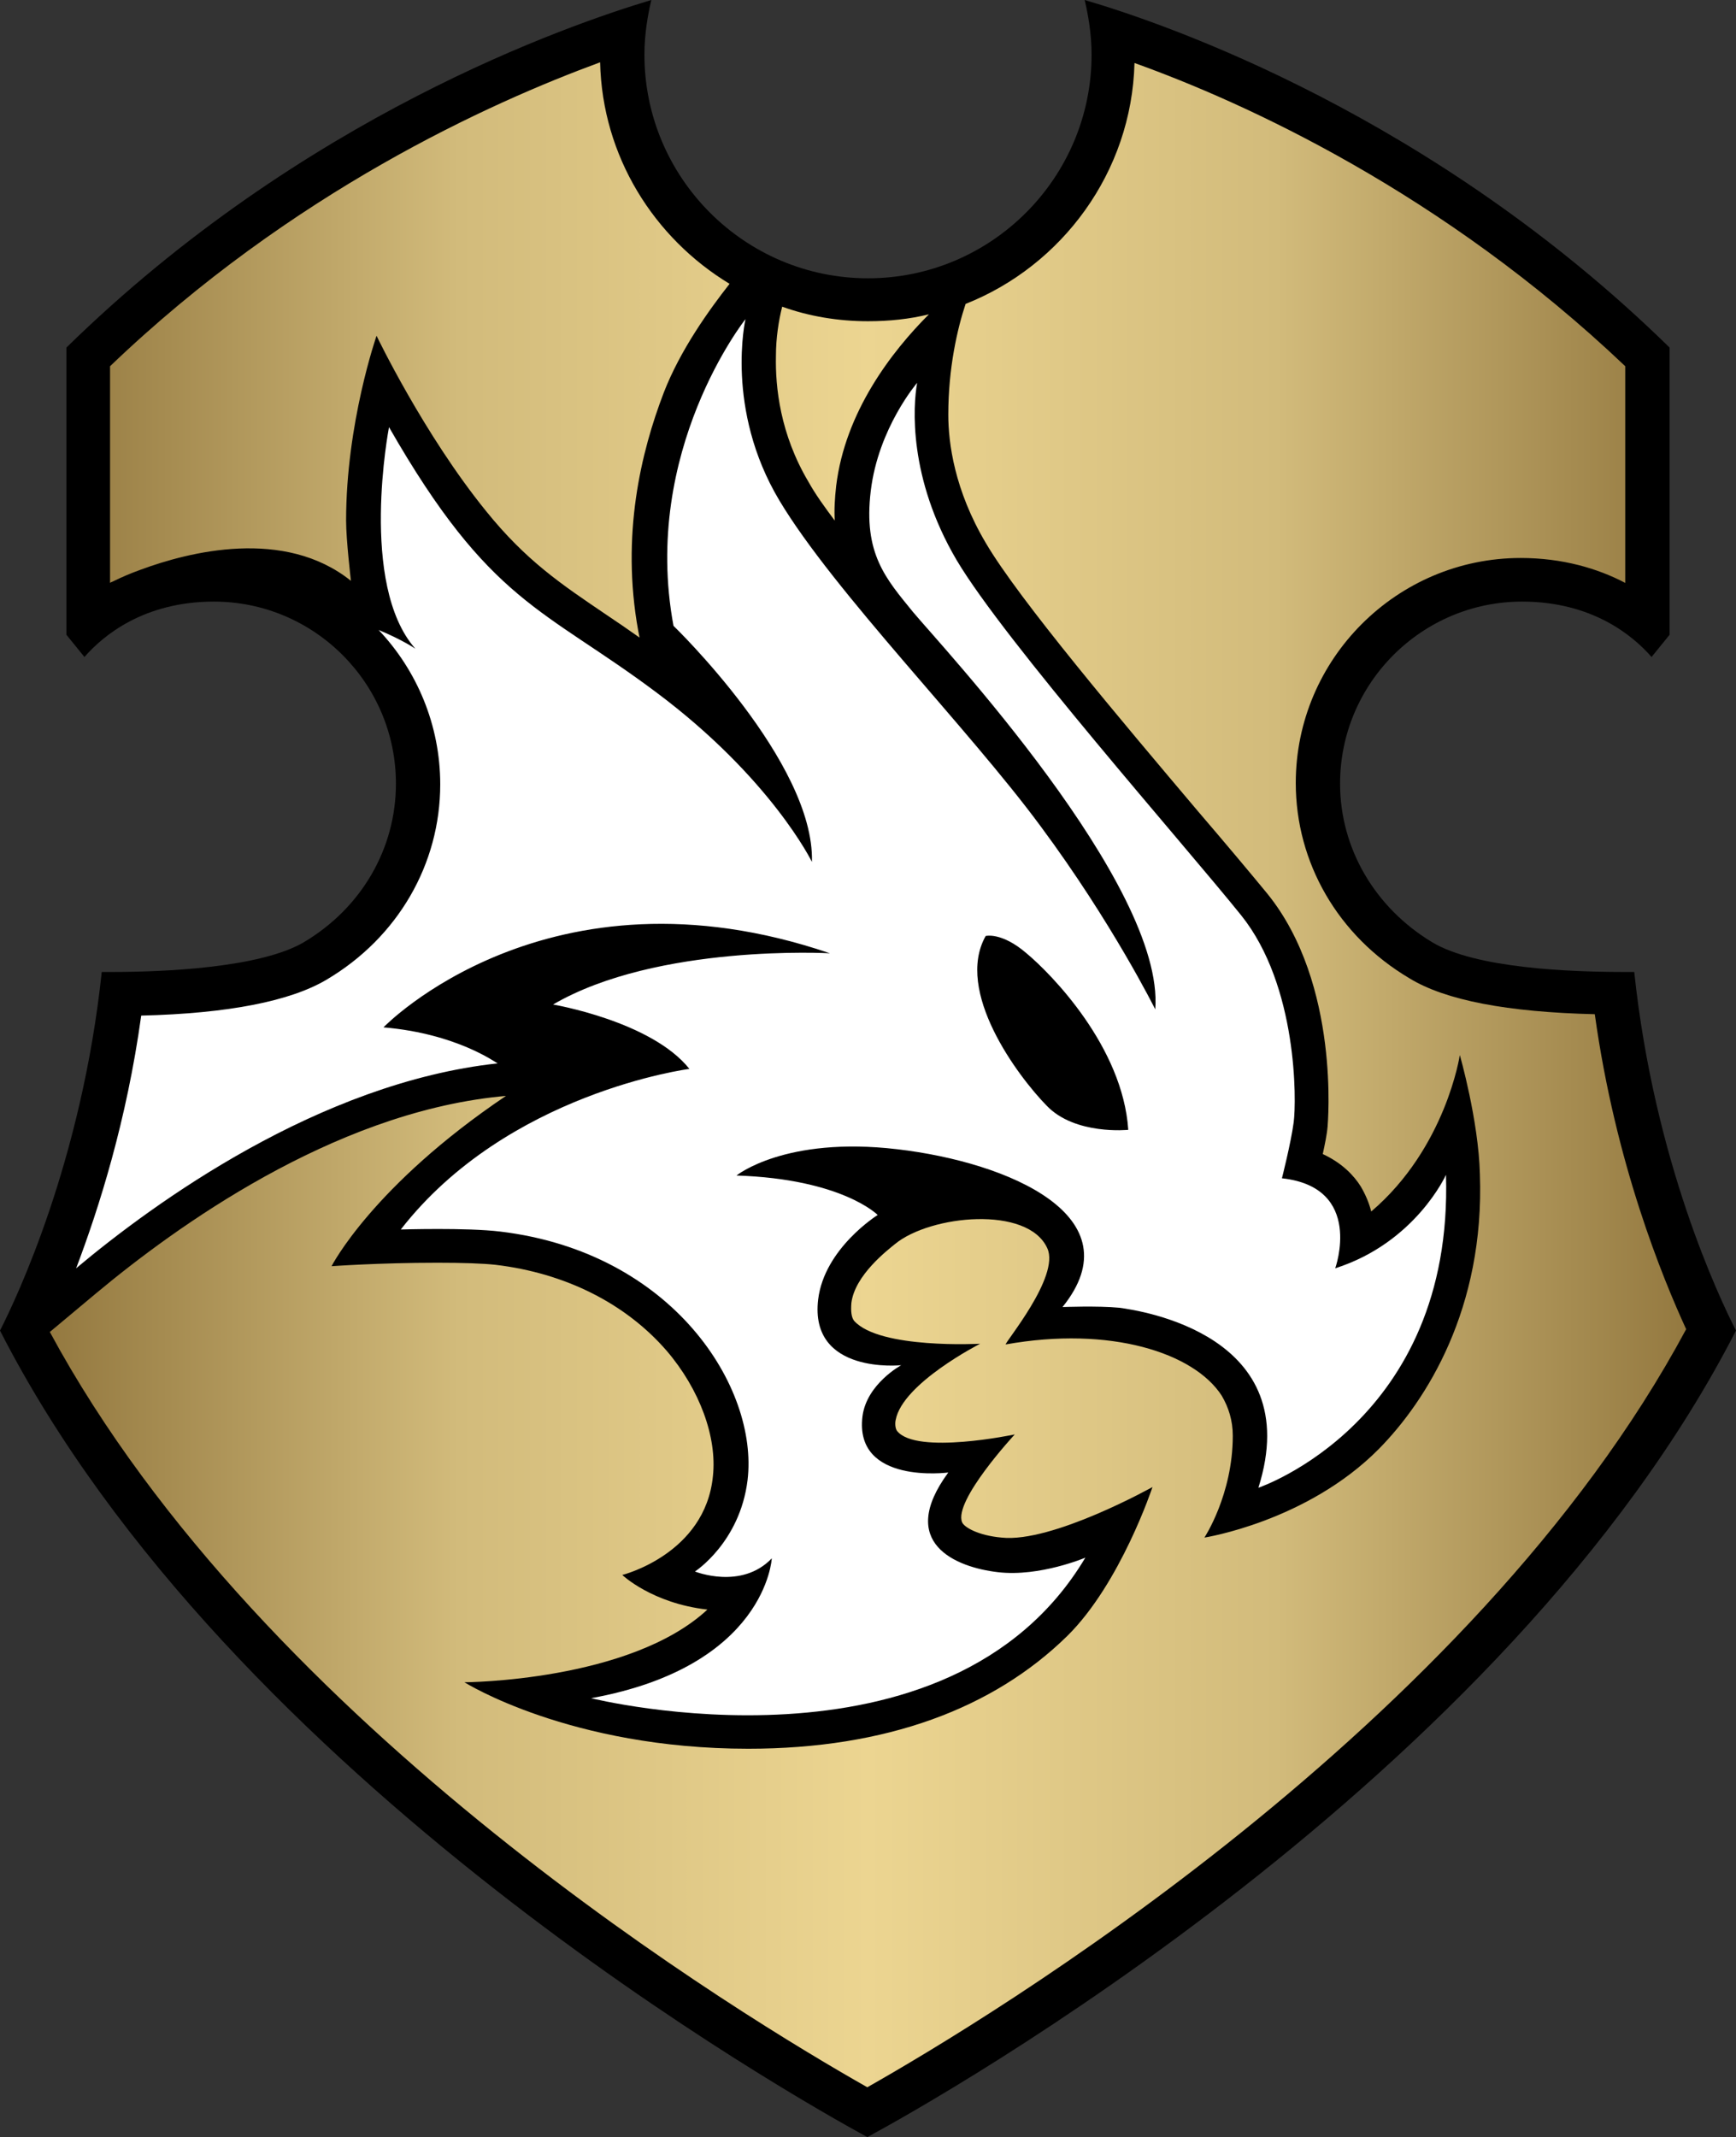 <svg xmlns="http://www.w3.org/2000/svg" xml:space="preserve" width="250.8" height="308.7"><rect width="100%" height="100%" fill="#333333" stroke="none"/><g transform="translate(-24.8 -22.3)"><path d="M150.1 331C140 325.5 58 279.5 24.8 214.5c2.4-4.7 11.8-24.5 14.7-51.8h1.4c7.7 0 21.5-.6 27.8-4.3 8.4-5 13.3-13.6 13.3-22.9 0-14.5-11.8-26.3-26.3-26.3-10.1 0-16 4.9-18.7 8l-2.6-3.2V72.5c34.1-33.4 72.5-46.6 84.5-50.2-.5 2.1-1 4.9-1 7.9 0 17.8 14.5 32.3 32.3 32.3s32.3-14.5 32.3-32.3c0-3-.5-5.8-1-7.9 12 3.5 50.4 16.8 84.5 50.2V114l-2.6 3.2c-2.7-3.1-8.6-8-18.7-8-14.5 0-26.3 11.8-26.3 26.3 0 9.3 5 17.9 13.3 22.9 6.3 3.8 20.1 4.3 27.8 4.3h1.4c2.9 27.4 12.3 47.1 14.7 51.8-33.3 65-115.3 111-125.5 116.5"/><path d="M80.2 170.7s23.7-24.6 64.5-10.7c0 0-24.9-1.4-40 7.4 0 0 14.2 2.4 19.7 9.3 0 0-26.3 3.4-41.7 23.2 0 0 9.5-.3 14.4.3 24.9 3 37.3 22.5 35.7 35.9-1.1 9-7.6 13.2-7.6 13.2s6.7 2.7 11.1-1.9c0 0-.8 15.6-26.1 20.2 0 0 51.6 12.9 71.4-20.3 0 0-6.6 2.8-12.6 2.1-6.1-.7-14.7-4.2-7.2-14.4 0 0-13.6 1.8-12.4-8.1.6-4.7 5.6-7.4 5.6-7.4s-13.3 1.4-12-9.5c.9-7.4 8.6-12.2 8.6-12.2s-5.1-5.2-20.4-5.7c0 0 7-5.7 23.2-3.8 16.3 1.9 34.4 9.8 23.9 22.8 0 0 5.1-.2 8.2.1 3 .4 27.1 3.9 20.1 26 0 0 28.2-9.5 27.1-45.2 0 0-4.4 9.8-16 13.5 0 0 4.2-11.7-7.7-13 0 0 1.3-5.1 1.7-8.1s.6-19.7-7.6-29.9S170 115 163 103.2c-7-11.9-6.3-22.3-5.7-25.6 0 0-5.6 6.5-6.7 15.6s2.2 12.7 6.1 17.5c3.9 4.7 36.4 39.4 35 57.4 0 0-6.2-12.5-16.6-26.5-10.4-14.1-29.8-33.8-37.7-47s-4.9-26.2-4.9-26.2-15.1 19-10.4 44.3c0 0 20.4 19.7 20 34.1 0 0-5.9-12.1-22.5-24.5-16.3-12.2-24-12.8-38.6-38.3 0 0-4.4 22.7 3.8 32 0 0-1.9-1.3-5.3-2.7 5.5 5.8 8.9 13.7 8.9 22.3 0 11.5-6.1 22.1-16.4 28.2-5.2 3.1-14.2 4.9-26.8 5.2-2.1 15.2-6.1 27.8-9.4 36.5 11.2-9.4 35.1-26.8 60.9-29.6-.3-.1-5.9-4.3-16.5-5.2m87-13.2s2.3-.6 5.9 2.5c3.6 3 13.9 13.5 14.7 25.5 0 0-7.7.8-11.8-3.5-4.2-4.3-13.3-16.5-8.8-24.5" style="fill:#fff"/><linearGradient id="a" x1="32" x2="268.4" y1="669.55" y2="669.55" gradientTransform="translate(0 -492)" gradientUnits="userSpaceOnUse"><stop offset="0" style="stop-color:#947940"/><stop offset=".25" style="stop-color:#d2bb7b"/><stop offset=".5" style="stop-color:#ecd591"/><stop offset=".75" style="stop-color:#d2bb7b"/><stop offset="1" style="stop-color:#947940"/></linearGradient><path d="M176.1 202.6c-2.8-6.2-16.9-4.8-22-.6-1.1.9-5.8 4.5-6.3 8.5-.1 1.2 0 2.1.4 2.6 3.7 4.1 18.2 3.3 18.2 3.3s-11.2 5.7-12.2 11c-.1.4-.1 1.2.2 1.6 2.8 3.5 17 .5 17 .5s-8.9 9.6-7.6 12.7c.3.7 2.3 1.9 5.7 2.2 7.3.8 21.8-7.3 21.8-7.3s-4.6 13.9-12.3 21.5c-10.7 10.5-26.2 16.3-46.1 16.3-25.8 0-41-9.6-41-9.6s23.9-.1 35.1-10.5c-8-.9-12.3-5-12.3-5s12-3 13.1-14.3c.6-5.6-1.9-12.5-6.7-18.1-5.9-6.8-14.6-11.2-24.7-12.4-1.8-.2-4.7-.3-8.4-.3-8.5 0-15.3.5-15.3.5s5.9-11.6 25.2-24.6l-1 .1c-24.2 2.5-46.8 18.9-58.2 28.4l-6.7 5.6c31 57.4 100.8 99.3 118.1 109.1 17.3-9.8 87.4-51.9 118.3-109.5-3.4-7.4-10.2-23.9-13.2-45.5-12.6-.3-21.6-2-26.8-5.2-10.3-6.1-16.4-16.7-16.4-28.2 0-17.9 14.6-32.5 32.5-32.5 6 0 11.1 1.5 15.1 3.6V75.2c-26.4-25.1-55-38.1-70.9-43.8-.4 15.8-10.5 29.3-24.4 34.8-1.2 3.6-2.5 9.3-2.5 16 0 4.1.9 10.9 5.4 18.5 4.8 8.2 19.7 25.8 30.6 38.7 4.2 4.9 7.8 9.2 10.1 12 10.6 13.1 8.7 33.4 8.7 33.6-.1 1.2-.4 2.6-.7 4 2.8 1.3 4.5 3.1 5.5 4.7q1.05 1.8 1.5 3.6c10.8-9.2 12.8-22.6 12.8-22.6s2.7 9.4 2.9 17.2c.7 19.4-7.7 32.7-14.6 39.7-10.4 10.5-25.2 12.8-25.2 12.8s4.1-6.2 4.1-14.7c0-2.2-.6-4.1-1.6-5.8-4-6.2-16.1-10.1-31.2-7.4-.3-.1 7.9-9.8 6-13.9m-131-98c7-2.6 20.8-6.1 30.4 1.6 0 0-.7-5.9-.7-8.7 0-14.1 4.4-26.7 4.4-26.7S86 85 95 96.1c5.8 7.2 10.9 10.6 17.4 15q2.25 1.5 4.8 3.3l-.2-1c-2.5-13.8.4-25.8 3.7-34.4 2.4-6.2 6.6-12 9.5-15.7-10.9-6.6-18.4-18.4-18.7-32C95.7 37.1 67 50 40.7 75.2v31.3s.1-.1.4-.2c1.2-.6 2.6-1.2 4-1.7m96.5-12.7c1 1.8 2.3 3.6 3.8 5.6-.1-1.5 0-3.2.2-5 1.3-10.7 8-19.4 13.4-24.8-2.8.7-5.8 1-8.8 1-4.3 0-8.5-.7-12.4-2.1-.5 2-.9 4.5-.9 7.1-.1 4.5.6 11.3 4.7 18.2" style="fill:url(#a)"/></g></svg>